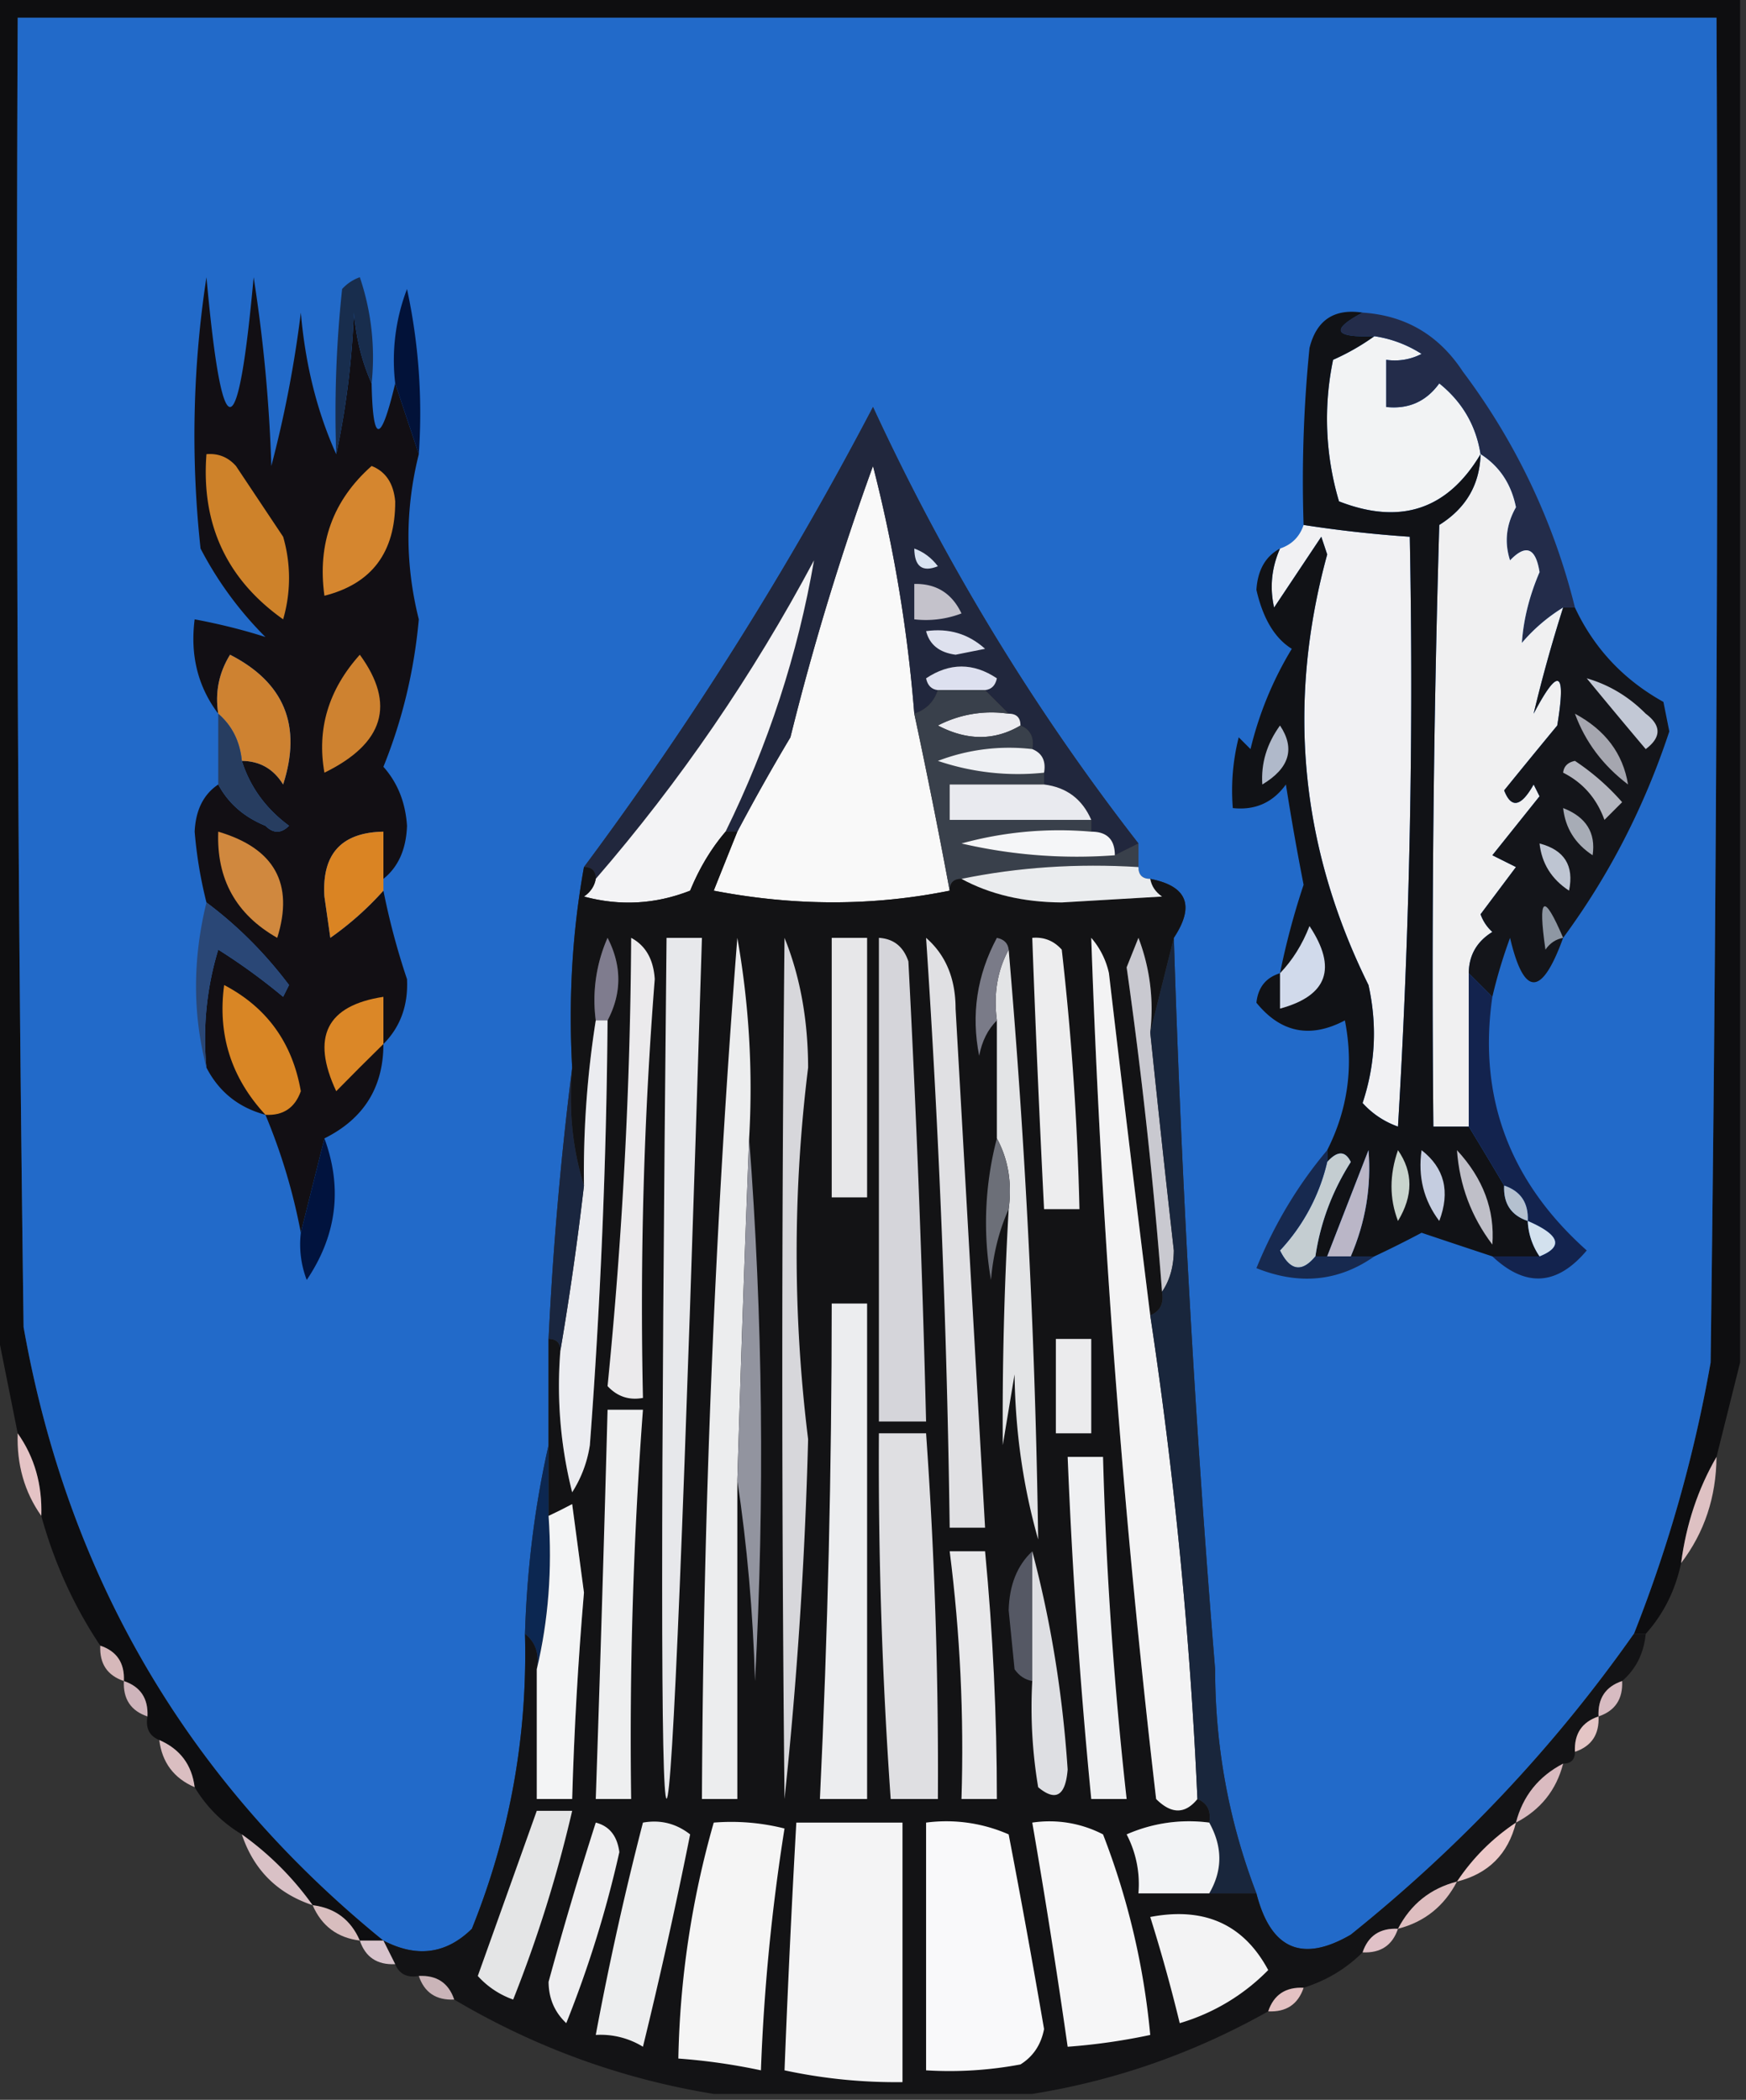 <svg xmlns="http://www.w3.org/2000/svg" width="148" height="178" style="shape-rendering:geometricPrecision;text-rendering:geometricPrecision;image-rendering:optimizeQuality;fill-rule:evenodd;clip-rule:evenodd"><rect width="100%" height="100%" fill="#333333" stroke="none"/><path style="opacity:1" fill="#0e0e10" d="M-.5-.5h148v116l-2 8c-1.572 2.715-2.572 5.715-3 9-.492 2.319-1.492 4.319-3 6h-1a117.535 117.535 0 0 0 6.5-23c.5-37.999.667-75.999.5-114H1.5c-.167 37.002 0 74.001.5 111 3.757 21.193 13.924 38.527 30.5 52h-2c-.762-1.762-2.096-2.762-4-3a25.647 25.647 0 0 0-6-6c-1.667-1-3-2.333-4-4-.238-1.904-1.238-3.238-3-4-.838-.342-1.172-1.008-1-2 .073-1.527-.594-2.527-2-3 .073-1.527-.594-2.527-2-3-2.23-3.336-3.897-7.003-5-11 .09-2.652-.576-4.985-2-7l-2-10V-.5z"/><path style="opacity:1" fill="#226ac9" d="M138.5 138.5c-6.703 9.542-14.703 18.042-24 25.5-4.125 2.402-6.791 1.235-8-3.5-2.329-6.073-3.496-12.406-3.5-19a1230.073 1230.073 0 0 1-3.5-62c1.801-2.726 1.134-4.392-2-5-.667 0-1-.333-1-1v-2c-8.863-11.394-16.363-23.727-22.5-37a292.472 292.472 0 0 1-24.5 39c-.989 5.475-1.322 11.142-1 17a297.835 297.835 0 0 0-2 23v9c-1.165 5.133-1.831 10.466-2 16 .226 8.645-1.274 16.978-4.5 25-2.173 2.14-4.673 2.474-7.5 1-16.576-13.473-26.743-30.807-30.5-52-.5-36.999-.667-73.999-.5-111h144c.167 38.002 0 76.001-.5 114a117.535 117.535 0 0 1-6.5 23z"/><path style="opacity:1" fill="#120f14" d="M28.5 38.5c.824-3.812 1.324-7.812 1.5-12 .19 2.208.69 4.208 1.5 6 .105 5.16.772 5.16 2 0l2 6c-1.168 4.672-1.168 9.339 0 14-.394 4.366-1.394 8.533-3 12.5 1.204 1.353 1.87 3.02 2 5-.069 1.986-.735 3.486-2 4.5v-4c-3.562.064-5.23 1.897-5 5.5l.5 3.5a26.393 26.393 0 0 0 4.5-4 60.553 60.553 0 0 0 2 7.5c.107 2.22-.56 4.054-2 5.5 0 3.675-1.667 6.341-5 8l-2 8a49.897 49.897 0 0 0-3-10c-2.275-.611-3.941-1.945-5-4a25.87 25.87 0 0 1 1-10 51.095 51.095 0 0 1 5.5 4l.5-1c-2.048-2.715-4.382-5.048-7-7a36.945 36.945 0 0 1-1-6c.085-1.833.752-3.166 2-4 .848 1.593 2.181 2.76 4 3.5.667.667 1.333.667 2 0-1.964-1.451-3.297-3.284-4-5.5 1.517.01 2.684.677 3.5 2 1.605-4.978.105-8.645-4.5-11-.952 1.545-1.285 3.212-1 5-1.723-2.28-2.39-4.947-2-8 2.15.405 4.15.905 6 1.5a30.37 30.37 0 0 1-5.5-7.5 88.725 88.725 0 0 1 .5-23c1.333 14.667 2.667 14.667 4 0 .83 5.302 1.33 10.636 1.5 16a98.248 98.248 0 0 0 2.5-13c.382 4.416 1.382 8.416 3 12z"/><path style="opacity:1" fill="#f2f3f4" d="M116.5 28.5c1.422.209 2.755.709 4 1.5a4.932 4.932 0 0 1-3 .5v4c1.89.203 3.39-.463 4.5-2 1.947 1.563 3.114 3.563 3.5 6-2.794 4.697-6.794 6.03-12 4a24.551 24.551 0 0 1-.5-12 19.62 19.62 0 0 0 3.5-2z"/><path style="opacity:1" fill="#182d4d" d="M31.5 32.5c-.81-1.792-1.31-3.792-1.5-6-.176 4.188-.676 8.188-1.5 12-.166-4.678 0-9.345.5-14 .414-.457.914-.79 1.5-1a21.12 21.12 0 0 1 1 9z"/><path style="opacity:1" fill="#021239" d="m35.5 38.5-2-6a16.869 16.869 0 0 1 1-8 49.873 49.873 0 0 1 1 14z"/><path style="opacity:1" fill="#232c4a" d="M115.5 26.5c3.638.238 6.471 1.904 8.5 5a55.37 55.37 0 0 1 9.5 20h-1a14.694 14.694 0 0 0-3.5 3c.138-1.99.638-3.99 1.5-6-.324-2.069-1.158-2.402-2.5-1-.496-1.535-.33-3.035.5-4.5-.399-1.981-1.399-3.481-3-4.5-.386-2.437-1.553-4.437-3.5-6-1.11 1.537-2.61 2.203-4.5 2v-4a4.932 4.932 0 0 0 3-.5 10.122 10.122 0 0 0-4-1.5c-3.425.133-3.758-.534-1-2z"/><path style="opacity:1" fill="#f0f0f1" d="M125.5 38.5c1.601 1.019 2.601 2.519 3 4.5-.83 1.465-.996 2.965-.5 4.5 1.342-1.402 2.176-1.069 2.5 1-.862 2.01-1.362 4.01-1.5 6a14.694 14.694 0 0 1 3.5-3 126.103 126.103 0 0 0-2.5 9c2.107-4.015 2.773-3.682 2 1a741.292 741.292 0 0 0-4.5 5.5c.602 1.563 1.435 1.396 2.5-.5l.5 1-4 5 2 1-3 4a3.647 3.647 0 0 0 1 1.5c-1.323.816-1.989 1.983-2 3.5v13h-3c-.167-17.003 0-34.003.5-51 2.265-1.416 3.431-3.416 3.5-6z"/><path style="opacity:1" fill="#ce822a" d="M17.5 38.5c.996-.086 1.83.248 2.5 1l4 6a12.5 12.5 0 0 1 0 7c-4.79-3.4-6.956-8.067-6.5-14z"/><path style="opacity:1" fill="#f9f9f9" d="M77.5 60.5a566.21 566.21 0 0 1 3 15c-6.511 1.318-13.178 1.318-20 0 .674-1.695 1.341-3.362 2-5a177.392 177.392 0 0 1 4.5-8 228.807 228.807 0 0 1 7-23 123.46 123.46 0 0 1 3.5 21z"/><path style="opacity:1" fill="#d5862f" d="M31.5 39.5c1.194.47 1.86 1.47 2 3 .017 4.318-1.983 6.985-6 8-.613-4.429.72-8.095 4-11z"/><path style="opacity:1" fill="#f1f1f3" d="M110.5 44.5c2.982.463 5.982.796 9 1a626 626 0 0 1-1 50 7.292 7.292 0 0 1-3-2c1.085-3.273 1.252-6.606.5-10-5.79-11.708-6.957-23.874-3.5-36.5l-.5-1.5-4 6c-.384-1.697-.218-3.363.5-5 1-.333 1.667-1 2-2z"/><path style="opacity:1" fill="#21273d" d="m96.5 71.5-2 1c0-1.333-.667-2-2-2v-1c-.762-1.762-2.096-2.762-4-3v-1c.172-.992-.162-1.658-1-2 .172-.992-.162-1.658-1-2 0-.667-.333-1-1-1l-2-2c.543-.06.876-.393 1-1-2-1.333-4-1.333-6 0 .124.607.457.94 1 1-.333 1-1 1.667-2 2a123.46 123.46 0 0 0-3.5-21 228.807 228.807 0 0 0-7 23 177.392 177.392 0 0 0-4.5 8h-1c3.625-7.374 6.125-15.04 7.5-23-5.201 9.76-11.368 18.76-18.5 27 0-.667-.333-1-1-1a292.472 292.472 0 0 0 24.5-39c6.137 13.273 13.637 25.606 22.5 37z"/><path style="opacity:1" fill="#d9e3f2" d="M77.5 46.5c.79.283 1.456.783 2 1.5-1.316.528-1.983.028-2-1.5z"/><path style="opacity:1" fill="#f3f3f5" d="M61.5 70.5c-1.225 1.437-2.225 3.104-3 5-2.946 1.155-5.946 1.321-9 .5.556-.383.89-.883 1-1.5 7.132-8.24 13.299-17.24 18.5-27-1.375 7.96-3.875 15.626-7.5 23z"/><path style="opacity:1" fill="#c4c2cb" d="M77.5 49.5c1.859-.04 3.192.794 4 2.5a8.434 8.434 0 0 1-4 .5v-3z"/><path style="opacity:1" fill="#14151a" d="M132.5 51.5h1c1.617 3.452 4.117 6.119 7.5 8l.5 2.5c-2.107 6.383-5.107 12.217-9 17.5-1.82 5.019-3.32 5.019-4.5 0a42.504 42.504 0 0 0-1.5 5l-2-2c.011-1.517.677-2.684 2-3.5a3.647 3.647 0 0 1-1-1.5l3-4-2-1 4-5-.5-1c-1.065 1.896-1.898 2.063-2.5.5a741.292 741.292 0 0 1 4.5-5.5c.773-4.682.107-5.015-2-1 .696-2.938 1.53-5.938 2.5-9z"/><path style="opacity:1" fill="#dee1ee" d="M78.5 53.5c1.929-.27 3.595.23 5 1.5l-2.5.5c-1.376-.184-2.209-.85-2.5-2z"/><path style="opacity:1" fill="#ce8230" d="M30.5 55.5c3.057 4.19 2.057 7.523-3 10-.658-3.703.342-7.037 3-10z"/><path style="opacity:1" fill="#dde0ef" d="M83.5 58.5h-4c-.543-.06-.876-.393-1-1 2-1.333 4-1.333 6 0-.124.607-.457.94-1 1z"/><path style="opacity:1" fill="#ce8231" d="M20.5 64.5c-.16-1.653-.826-2.986-2-4-.285-1.788.048-3.455 1-5 4.605 2.355 6.105 6.022 4.5 11-.816-1.323-1.983-1.99-3.5-2z"/><path style="opacity:1" fill="#ebebf0" d="M85.5 60.5c.667 0 1 .333 1 1-2.193 1.297-4.527 1.297-7 0a9.864 9.864 0 0 1 6-1z"/><path style="opacity:1" fill="#c2c8d5" d="M134.5 57.5c1.894.548 3.56 1.548 5 3 1.333 1 1.333 2 0 3a583.658 583.658 0 0 1-5-6z"/><path style="opacity:1" fill="#39404b" d="M79.5 58.5h4l2 2a9.864 9.864 0 0 0-6 1c2.473 1.297 4.807 1.297 7 0 .838.342 1.172 1.008 1 2a16.869 16.869 0 0 0-8 1 21.12 21.12 0 0 0 9 1v1h-8v3h12v1a31.121 31.121 0 0 0-11 1 43.123 43.123 0 0 0 13 1l2-1v2c-5.195-.32-10.195.013-15 1-.667 0-1 .333-1 1a566.21 566.21 0 0 0-3-15c1-.333 1.667-1 2-2z"/><path style="opacity:1" fill="#a5a6af" d="M133.5 60.5c2.573 1.38 4.073 3.38 4.5 6-2.127-1.614-3.627-3.614-4.5-6z"/><path style="opacity:1" fill="#eef0f3" d="M87.5 63.5c.838.342 1.172 1.008 1 2a21.12 21.12 0 0 1-9-1 16.869 16.869 0 0 1 8-1z"/><path style="opacity:1" fill="#b4b6bf" d="M132.5 65.5c.06-.543.393-.876 1-1a19.897 19.897 0 0 1 4 3.5l-1.5 1.5c-.66-1.824-1.827-3.157-3.5-4z"/><path style="opacity:1" fill="#273d60" d="M18.5 60.5c1.174 1.014 1.84 2.347 2 4 .703 2.216 2.036 4.049 4 5.5-.667.667-1.333.667-2 0-1.819-.74-3.152-1.907-4-3.5v-6z"/><path style="opacity:1" fill="#e9eaef" d="M88.5 66.5c1.904.238 3.238 1.238 4 3h-12v-3h8z"/><path style="opacity:1" fill="#111216" d="M115.5 26.5c-2.758 1.466-2.425 2.133 1 2a19.62 19.62 0 0 1-3.5 2 24.551 24.551 0 0 0 .5 12c5.206 2.03 9.206.697 12-4-.069 2.584-1.235 4.584-3.5 6-.5 16.997-.667 33.997-.5 51h3a397.602 397.602 0 0 1 3 5c-.073 1.527.594 2.527 2 3a5.727 5.727 0 0 0 1 3h-4c-1.984-.656-3.984-1.322-6-2a89.247 89.247 0 0 1-4 2h-2c1.251-2.906 1.751-5.906 1.5-9a2831.633 2831.633 0 0 0-3.5 9h-1c.424-2.854 1.424-5.521 3-8-.47-.963-1.137-.963-2 0v-1c1.758-3.477 2.258-7.143 1.5-11-2.931 1.547-5.431 1.047-7.5-1.5.139-1.301.805-2.134 2-2.5a63.788 63.788 0 0 1 2-7.5 226.338 226.338 0 0 1-1.5-8.5c-1.11 1.537-2.61 2.204-4.5 2a18.452 18.452 0 0 1 .5-6l1 1a29.747 29.747 0 0 1 3.5-8.5c-1.443-.893-2.443-2.56-3-5 .108-1.681.775-2.848 2-3.5-.718 1.637-.884 3.303-.5 5l4-6 .5 1.5c-3.457 12.626-2.29 24.792 3.5 36.5.752 3.394.585 6.727-.5 10a7.292 7.292 0 0 0 3 2 626 626 0 0 0 1-50 104.578 104.578 0 0 1-9-1 112.97 112.97 0 0 1 .5-15c.589-2.363 2.089-3.363 4.5-3z"/><path style="opacity:1" fill="#b0b9ca" d="M108.5 61.5c1.301 1.956.801 3.623-1.5 5-.122-1.782.378-3.448 1.5-5z"/><path style="opacity:1" fill="#da8423" d="M32.5 74.5v1a26.393 26.393 0 0 1-4.5 4l-.5-3.5c-.23-3.603 1.438-5.436 5-5.5v4z"/><path style="opacity:1" fill="#f5f6f8" d="M92.5 70.5c1.333 0 2 .667 2 2a43.123 43.123 0 0 1-13-1 31.121 31.121 0 0 1 11-1z"/><path style="opacity:1" fill="#a7acb6" d="M132.5 68.5c1.946.754 2.779 2.088 2.5 4-1.481-.97-2.315-2.304-2.5-4z"/><path style="opacity:1" fill="#d0883e" d="M18.5 70.5c4.77 1.407 6.436 4.407 5 9-3.491-1.983-5.158-4.983-5-9z"/><path style="opacity:1" fill="#131315" d="M61.5 70.5h1c-.659 1.638-1.326 3.305-2 5 6.822 1.318 13.489 1.318 20 0 0-.667.333-1 1-1 2.415 1.314 5.249 1.98 8.5 2l8.5-.5c-.556-.383-.89-.883-1-1.5 3.134.608 3.801 2.274 2 5l-2 8a16.869 16.869 0 0 0-1-8l-1 2.5a427.514 427.514 0 0 1 3 27.5c.172.992-.162 1.658-1 2a3842.367 3842.367 0 0 1-3.5-29 6.807 6.807 0 0 0-1.5-3 895.885 895.885 0 0 0 5.5 73c1.292 1.291 2.458 1.291 3.5 0 .838.342 1.172 1.008 1 2a13.115 13.115 0 0 0-7 1 9.107 9.107 0 0 1 1 5h10c1.209 4.735 3.875 5.902 8 3.5 9.297-7.458 17.297-15.958 24-25.5h1c-.16 1.653-.826 2.986-2 4-1.406.473-2.073 1.473-2 3-1.406.473-2.073 1.473-2 3 0 .667-.333 1-1 1-2.087 1.085-3.42 2.751-4 5-2 1.333-3.667 3-5 5-2.249.58-3.915 1.913-5 4-1.527-.073-2.527.594-3 2-1.399 1.39-3.066 2.39-5 3-1.527-.073-2.527.594-3 2-6.28 3.537-12.947 5.871-20 7h-27c-7.804-1.269-15.137-3.936-22-8-.473-1.406-1.473-2.073-3-2-.992.172-1.658-.162-2-1l-1-2c2.827 1.474 5.327 1.14 7.5-1 3.226-8.022 4.726-16.355 4.5-25 .904.709 1.237 1.709 1 3v11h3c.167-5.839.5-11.673 1-17.5l-1-7.5c-.684.363-1.35.696-2 1v-15c.667 0 1 .333 1 1a36.872 36.872 0 0 0 1 12 10.255 10.255 0 0 0 1.5-4 536.97 536.97 0 0 0 1.5-36c1.214-2.308 1.214-4.641 0-7a13.117 13.117 0 0 0-1 7 82.702 82.702 0 0 0-1 14c-.98-3.125-1.313-6.458-1-10-.322-5.858.011-11.525 1-17 .667 0 1 .333 1 1-.11.617-.444 1.117-1 1.5 3.054.821 6.054.655 9-.5.775-1.896 1.775-3.563 3-5z"/><path style="opacity:1" fill="#bec5d2" d="M130.5 71.5c2.109.552 2.942 1.886 2.5 4-1.481-.97-2.315-2.304-2.5-4z"/><path style="opacity:1" fill="#eaecee" d="M96.5 73.5c0 .667.333 1 1 1 .11.617.444 1.117 1 1.5l-8.5.5c-3.251-.02-6.085-.686-8.5-2 4.805-.987 9.805-1.32 15-1z"/><path style="opacity:1" fill="#e7e8eb" d="M56.5 79.5h3c-2.995 97.292-3.995 97.292-3 0z"/><path style="opacity:1" fill="#e7e7e9" d="M70.5 79.5h3v22h-3v-22z"/><path style="opacity:1" fill="#d5d5da" d="M74.5 79.5c1.25.077 2.083.744 2.5 2a1397.848 1397.848 0 0 1 1.5 39h-4v-41z"/><path style="opacity:1" fill="#ededee" d="M87.5 79.5c.996-.086 1.83.248 2.5 1a244.069 244.069 0 0 1 1.5 22h-3c-.389-7.664-.722-15.33-1-23z"/><path style="opacity:1" fill="#f3f3f4" d="M97.5 111.5a390.8 390.8 0 0 1 4 41c-1.042 1.291-2.208 1.291-3.5 0a895.885 895.885 0 0 1-5.5-73 6.807 6.807 0 0 1 1.5 3c1.131 9.68 2.298 19.347 3.5 29z"/><path style="opacity:1" fill="#8e97a3" d="M132.5 79.5c-.617.11-1.117.444-1.5 1-.654-4.54-.154-4.873 1.5-1z"/><path style="opacity:1" fill="#7f7c8e" d="M51.5 86.5h-1a13.117 13.117 0 0 1 1-7c1.214 2.359 1.214 4.692 0 7z"/><path style="opacity:1" fill="#d1daeb" d="M108.5 82.5c1.058-1.1 1.892-2.434 2.5-4 2.363 3.569 1.529 5.902-2.5 7v-3z"/><path style="opacity:1" fill="#2a4776" d="M17.5 76.5c2.618 1.952 4.952 4.285 7 7l-.5 1a51.095 51.095 0 0 0-5.5-4 25.87 25.87 0 0 0-1 10c-1.178-4.521-1.178-9.188 0-14z"/><path style="opacity:1" fill="#ecedee" d="M63.5 96.5c-.378 9.665-.711 19.331-1 29v27h-3a994.113 994.113 0 0 1 3-73 73.123 73.123 0 0 1 1 17z"/><path style="opacity:1" fill="#e0e0e3" d="M78.5 79.5c1.664 1.449 2.498 3.449 2.5 6l2.5 44h-3a940.587 940.587 0 0 0-2-50z"/><path style="opacity:1" fill="#e3e4e6" d="M85.5 80.5a697.362 697.362 0 0 1 2.5 50c-1.274-4.485-1.94-9.152-2-14l-1 6c-.047-6.656.12-13.322.5-20 .295-2.235-.039-4.235-1-6v-10c-.295-2.235.039-4.235 1-6z"/><path style="opacity:1" fill="#c9c9d0" d="M97.5 87.5c.636 6.16 1.303 12.327 2 18.5-.014 1.385-.348 2.551-1 3.5a427.514 427.514 0 0 0-3-27.5l1-2.5a16.869 16.869 0 0 1 1 8z"/><path style="opacity:1" fill="#d98625" d="M22.5 94.5c-2.901-3.13-4.068-6.798-3.5-11 3.622 1.897 5.788 4.897 6.5 9-.505 1.418-1.505 2.085-3 2z"/><path style="opacity:1" fill="#7a7b88" d="M85.5 80.5c-.961 1.765-1.295 3.765-1 6-.768.763-1.268 1.763-1.5 3-.694-3.502-.194-6.835 1.5-10 .607.124.94.457 1 1z"/><path style="opacity:1" fill="#13234e" d="m124.5 82.5 2 2c-1.226 8.477 1.441 15.643 8 21.5-2.513 2.99-5.18 3.157-8 .5h4c2.05-.822 1.717-1.822-1-3 .073-1.527-.594-2.527-2-3a397.602 397.602 0 0 0-3-5v-13z"/><path style="opacity:1" fill="#db8727" d="M32.5 88.5c-1.327 1.3-2.66 2.633-4 4-2.15-4.596-.817-7.263 4-8v4z"/><path style="opacity:1" fill="#ebecf0" d="M50.5 86.5h1a536.97 536.97 0 0 1-1.5 36 10.255 10.255 0 0 1-1.5 4 36.872 36.872 0 0 1-1-12c.773-4.529 1.44-9.195 2-14-.063-4.703.27-9.37 1-14z"/><path style="opacity:1" fill="#ebeaec" d="M53.5 79.5c1.225.652 1.892 1.819 2 3.5a354.438 354.438 0 0 0-1 35.5c-1.175.219-2.175-.114-3-1a405.35 405.35 0 0 0 2-38z"/><path style="opacity:1" fill="#6c6f78" d="M84.5 96.5c.961 1.765 1.295 3.765 1 6-.81 1.792-1.31 3.792-1.5 6a28.222 28.222 0 0 1 .5-12z"/><path style="opacity:1" fill="#c5cde0" d="M120.5 97.5c1.941 1.51 2.441 3.511 1.5 6-1.319-1.75-1.819-3.75-1.5-6z"/><path style="opacity:1" fill="#01133e" d="M27.5 96.5c1.547 4.215 1.047 8.215-1.5 12a8.435 8.435 0 0 1-.5-4l2-8z"/><path style="opacity:1" fill="#c9d4cd" d="M118.5 97.5c1.293 1.864 1.293 3.864 0 6-.731-1.901-.731-3.901 0-6z"/><path style="opacity:1" fill="#b4c0cf" d="M127.5 100.5c1.406.473 2.073 1.473 2 3-1.406-.473-2.073-1.473-2-3z"/><path style="opacity:1" fill="#c4cdd1" d="M111.5 106.5c-1.148 1.395-2.148 1.228-3-.5a16.44 16.44 0 0 0 4-7.5c.863-.963 1.53-.963 2 0-1.576 2.479-2.576 5.146-3 8z"/><path style="opacity:1" fill="#bfbfc8" d="M123.5 97.5c2.218 2.396 3.218 5.063 3 8-1.787-2.358-2.787-5.025-3-8z"/><path style="opacity:1" fill="#bab6c7" d="M114.5 106.5h-2c1.151-2.974 2.317-5.974 3.5-9 .251 3.094-.249 6.094-1.5 9z"/><path style="opacity:1" fill="#d7d7db" d="M66.5 79.5c1.322 3.268 1.989 6.935 2 11a128.031 128.031 0 0 0 0 31.5 386.504 386.504 0 0 1-2 30.5 3518.98 3518.98 0 0 1 0-73z"/><path style="opacity:1" fill="#d3e1ee" d="M129.5 103.5c2.717 1.178 3.05 2.178 1 3a5.727 5.727 0 0 1-1-3z"/><path style="opacity:1" fill="#17294f" d="M112.5 97.5v1a16.44 16.44 0 0 1-4 7.5c.852 1.728 1.852 1.895 3 .5h5c-3.027 2.126-6.36 2.459-10 1 1.523-3.729 3.523-7.062 6-10z"/><path style="opacity:1" fill="#1a263f" d="M48.5 90.5c-.313 3.542.02 6.875 1 10a266.153 266.153 0 0 1-2 14c0-.667-.333-1-1-1a297.835 297.835 0 0 1 2-23z"/><path style="opacity:1" fill="#ecedef" d="M70.5 110.5h3v42h-4c.666-13.99 1-27.99 1-42z"/><path style="opacity:1" fill="#92949f" d="M63.5 96.5c1.161 15.161 1.328 30.494.5 46-.173-5.848-.673-11.515-1.5-17 .289-9.669.622-19.335 1-29z"/><path style="opacity:1" fill="#ebebed" d="M89.5 113.5h3v8h-3v-8z"/><path style="opacity:1" fill="#eeeff0" d="M51.5 119.5h3a373.396 373.396 0 0 0-1 33h-3c.373-10.999.706-21.999 1-33z"/><path style="opacity:1" fill="#e4c3c5" d="M1.5 121.5c1.424 2.015 2.09 4.348 2 7-1.424-2.015-2.09-4.348-2-7z"/><path style="opacity:1" fill="#dfdfe2" d="M74.5 121.5h4a407.625 407.625 0 0 1 1 31h-4a407.625 407.625 0 0 1-1-31z"/><path style="opacity:1" fill="#eff0f2" d="M90.5 123.5h3a344.55 344.55 0 0 0 2 29h-3a508.94 508.94 0 0 1-2-29z"/><path style="opacity:1" fill="#dec1c3" d="M145.5 123.5c-.028 3.416-1.028 6.416-3 9 .428-3.285 1.428-6.285 3-9z"/><path style="opacity:1" fill="#0c2751" d="M46.5 122.5v6c.318 4.532-.015 8.866-1 13 .237-1.291-.096-2.291-1-3 .169-5.534.835-10.867 2-16z"/><path style="opacity:1" fill="#f3f4f5" d="M45.5 141.5c.985-4.134 1.318-8.468 1-13 .65-.304 1.316-.637 2-1l1 7.5c-.5 5.827-.833 11.661-1 17.5h-3v-11z"/><path style="opacity:1" fill="#19263c" d="M99.5 79.5a1230.073 1230.073 0 0 0 3.5 62c.004 6.594 1.171 12.927 3.5 19h-4c1.141-1.951 1.141-3.951 0-6 .172-.992-.162-1.658-1-2a390.8 390.8 0 0 0-4-41c.838-.342 1.172-1.008 1-2 .652-.949.986-2.115 1-3.5-.697-6.173-1.364-12.34-2-18.5l2-8z"/><path style="opacity:1" fill="#e8e8ea" d="M80.5 131.5h3c.665 6.98.999 13.98 1 21h-3c.22-7.043-.114-14.043-1-21z"/><path style="opacity:1" fill="#dedfe3" d="M87.5 131.5c1.575 5.929 2.575 12.096 3 18.5-.18 2.241-1.013 2.741-2.5 1.5a40.939 40.939 0 0 1-.5-9v-11z"/><path style="opacity:1" fill="#d6b8ba" d="M8.5 139.5c1.406.473 2.073 1.473 2 3-1.406-.473-2.073-1.473-2-3z"/><path style="opacity:1" fill="#555864" d="M87.5 131.5v11c-.617-.111-1.117-.444-1.5-1l-.5-5c.056-2.14.723-3.806 2-5z"/><path style="opacity:1" fill="#ceb4bb" d="M10.5 142.5c1.406.473 2.073 1.473 2 3-1.406-.473-2.073-1.473-2-3z"/><path style="opacity:1" fill="#d7bbc1" d="M137.5 142.5c.073 1.527-.594 2.527-2 3-.073-1.527.594-2.527 2-3z"/><path style="opacity:1" fill="#e4c5c5" d="M135.5 145.5c.073 1.527-.594 2.527-2 3-.073-1.527.594-2.527 2-3z"/><path style="opacity:1" fill="#dabec1" d="M13.5 147.5c1.762.762 2.762 2.096 3 4-1.762-.762-2.762-2.096-3-4z"/><path style="opacity:1" fill="#dabbc0" d="M132.5 149.5c-.58 2.249-1.913 3.915-4 5 .58-2.249 1.913-3.915 4-5z"/><path style="opacity:1" fill="#e4e5e6" d="M45.5 153.5h3a111.254 111.254 0 0 1-5 16 7.292 7.292 0 0 1-3-2c1.674-4.678 3.34-9.344 5-14z"/><path style="opacity:1" fill="#eeeef0" d="M50.5 154.5c1.15.291 1.816 1.124 2 2.5a94.898 94.898 0 0 1-4.5 14.5c-.99-.93-1.49-2.096-1.5-3.5a319.644 319.644 0 0 1 4-13.5z"/><path style="opacity:1" fill="#edeeef" d="M54.5 154.5c1.478-.262 2.811.071 4 1a434.096 434.096 0 0 1-4 18 6.845 6.845 0 0 0-4-1 267.62 267.62 0 0 1 4-18z"/><path style="opacity:1" fill="#f5f5f5" d="M60.5 154.5a18.452 18.452 0 0 1 6 .5 169.878 169.878 0 0 0-2 20.5 51.56 51.56 0 0 0-7-1 78.164 78.164 0 0 1 3-20z"/><path style="opacity:1" fill="#f4f4f5" d="M67.5 154.5h9v22a44.87 44.87 0 0 1-10-1c.273-7.004.606-14.004 1-21z"/><path style="opacity:1" fill="#f9f9fa" d="M78.5 154.5a13.115 13.115 0 0 1 7 1 847.357 847.357 0 0 1 3 16.5c-.255 1.326-.922 2.326-2 3a32.462 32.462 0 0 1-8 .5v-21z"/><path style="opacity:1" fill="#f6f6f7" d="M87.5 154.5a9.86 9.86 0 0 1 6 1 63.152 63.152 0 0 1 4 17 51.56 51.56 0 0 1-7 1 654.228 654.228 0 0 0-3-19z"/><path style="opacity:1" fill="#f2f3f5" d="M102.5 154.5c1.141 2.049 1.141 4.049 0 6h-6a9.107 9.107 0 0 0-1-5 13.115 13.115 0 0 1 7-1z"/><path style="opacity:1" fill="#d9c1c6" d="M20.5 155.5a25.647 25.647 0 0 1 6 6c-3-1-5-3-6-6z"/><path style="opacity:1" fill="#ecc9c9" d="M128.5 154.5c-.667 2.667-2.333 4.333-5 5 1.333-2 3-3.667 5-5z"/><path style="opacity:1" fill="#debec0" d="M123.5 159.5c-1.085 2.087-2.751 3.42-5 4 1.085-2.087 2.751-3.42 5-4z"/><path style="opacity:1" fill="#d8bdbe" d="M26.5 161.5c1.904.238 3.238 1.238 4 3-1.904-.238-3.238-1.238-4-3z"/><path style="opacity:1" fill="#f3f3f4" d="M97.5 162.5c4.587-.878 7.92.622 10 4.5a17.347 17.347 0 0 1-7.5 4.5 140.656 140.656 0 0 0-2.5-9z"/><path style="opacity:1" fill="#d8c4cc" d="M30.5 164.5h2l1 2c-1.527.073-2.527-.594-3-2z"/><path style="opacity:1" fill="#e0c1c7" d="M118.5 163.5c-.473 1.406-1.473 2.073-3 2 .473-1.406 1.473-2.073 3-2z"/><path style="opacity:1" fill="#cab4b8" d="M35.5 167.5c1.527-.073 2.527.594 3 2-1.527.073-2.527-.594-3-2z"/><path style="opacity:1" fill="#e4c1c2" d="M110.5 168.5c-.473 1.406-1.473 2.073-3 2 .473-1.406 1.473-2.073 3-2z"/></svg>